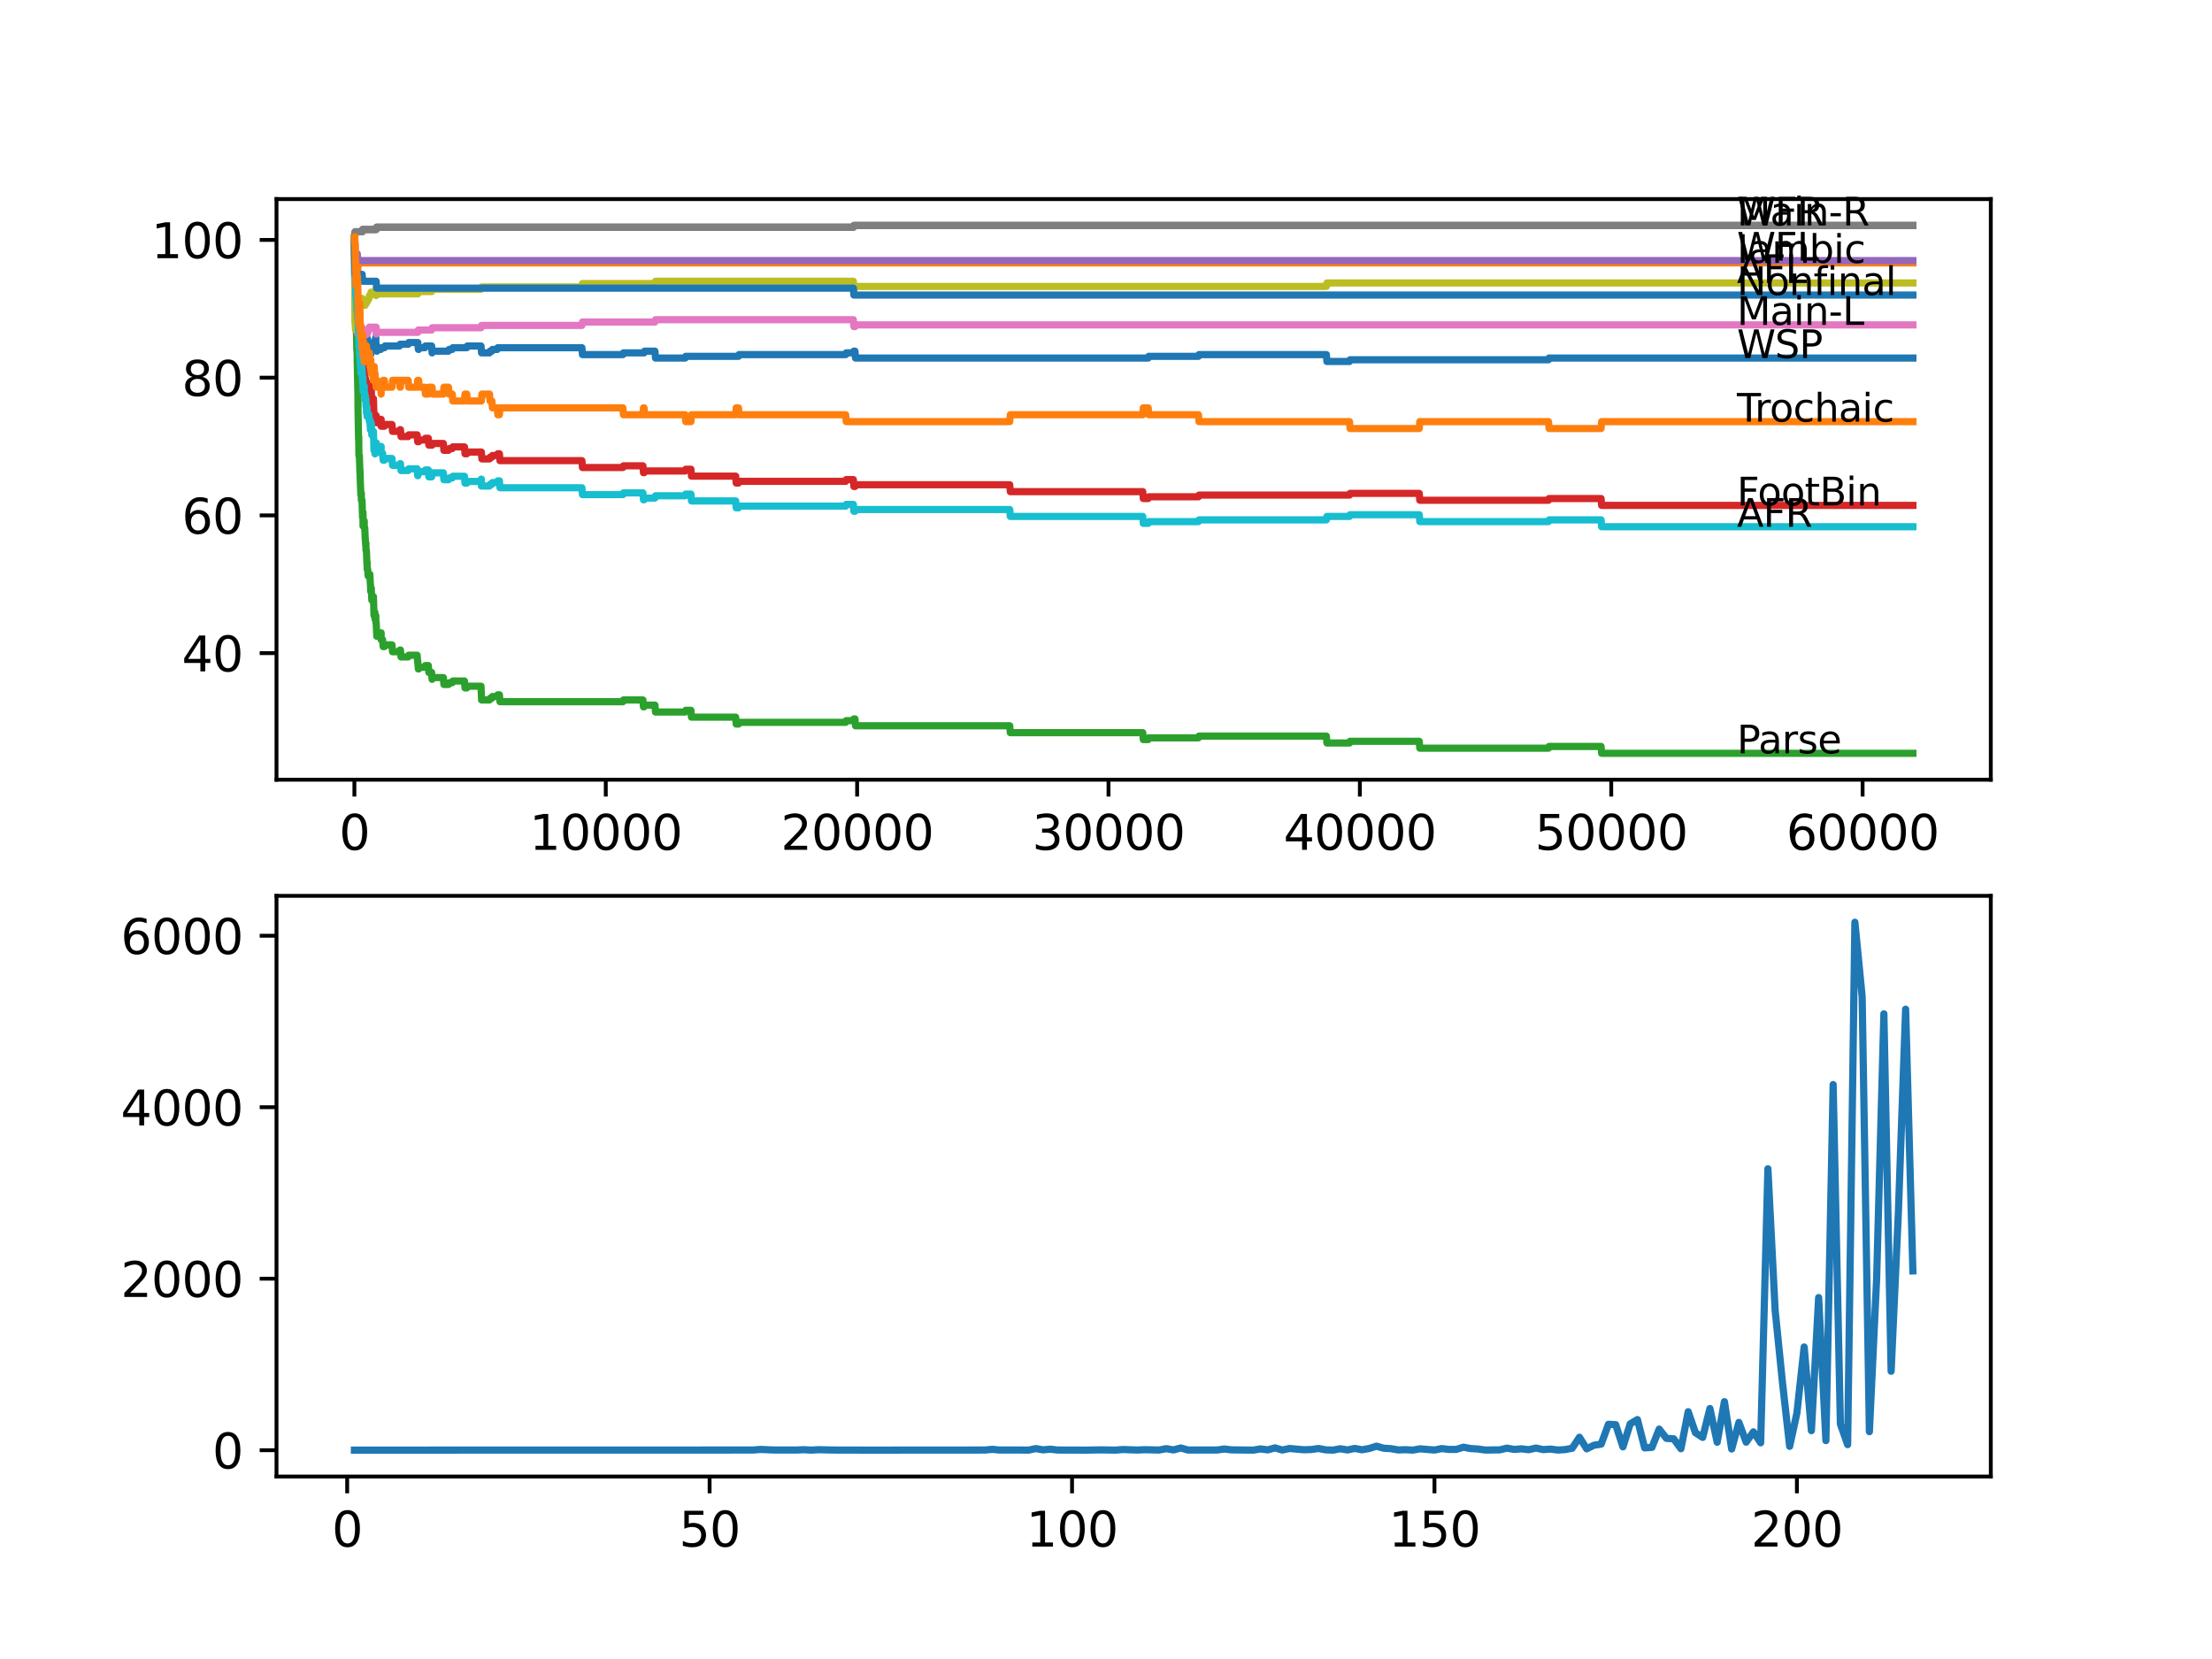 <?xml version="1.0" encoding="utf-8" standalone="no"?>
<!DOCTYPE svg PUBLIC "-//W3C//DTD SVG 1.1//EN"
  "http://www.w3.org/Graphics/SVG/1.1/DTD/svg11.dtd">
<svg xmlns:xlink="http://www.w3.org/1999/xlink" width="460.8pt" height="345.6pt" viewBox="0 0 460.8 345.6" xmlns="http://www.w3.org/2000/svg" version="1.1">
 <defs>
  <style type="text/css">*{stroke-linejoin: round; stroke-linecap: butt}</style>
 </defs>
 <g id="figure_1">
  <g id="patch_1">
   <path d="M 0 345.6 
L 460.8 345.6 
L 460.8 0 
L 0 0 
z
" style="fill: #ffffff"/>
  </g>
  <g id="axes_1">
   <g id="patch_2">
    <path d="M 57.6 162.432 
L 414.72 162.432 
L 414.72 41.472 
L 57.6 41.472 
z
" style="fill: #ffffff"/>
   </g>
   <g id="matplotlib.axis_1">
    <g id="xtick_1">
     <g id="line2d_1">
      <defs>
       <path id="mfb0b4ac563" d="M 0 0 
L 0 3.5 
" style="stroke: #000000; stroke-width: 0.8"/>
      </defs>
      <g>
       <use xlink:href="#mfb0b4ac563" x="73.827" y="162.432" style="stroke: #000000; stroke-width: 0.8"/>
      </g>
     </g>
     <g id="text_1">
      <!-- 0 -->
      <g transform="translate(70.646 177.03)scale(0.1 -0.1)">
       <defs>
        <path id="DejaVuSans-30" d="M 2034 4250 
Q 1547 4250 1301 3770 
Q 1056 3291 1056 2328 
Q 1056 1369 1301 889 
Q 1547 409 2034 409 
Q 2525 409 2770 889 
Q 3016 1369 3016 2328 
Q 3016 3291 2770 3770 
Q 2525 4250 2034 4250 
z
M 2034 4750 
Q 2819 4750 3233 4129 
Q 3647 3509 3647 2328 
Q 3647 1150 3233 529 
Q 2819 -91 2034 -91 
Q 1250 -91 836 529 
Q 422 1150 422 2328 
Q 422 3509 836 4129 
Q 1250 4750 2034 4750 
z
" transform="scale(0.016)"/>
       </defs>
       <use xlink:href="#DejaVuSans-30"/>
      </g>
     </g>
    </g>
    <g id="xtick_2">
     <g id="line2d_2">
      <g>
       <use xlink:href="#mfb0b4ac563" x="126.192" y="162.432" style="stroke: #000000; stroke-width: 0.8"/>
      </g>
     </g>
     <g id="text_2">
      <!-- 10000 -->
      <g transform="translate(110.286 177.03)scale(0.1 -0.1)">
       <defs>
        <path id="DejaVuSans-31" d="M 794 531 
L 1825 531 
L 1825 4091 
L 703 3866 
L 703 4441 
L 1819 4666 
L 2450 4666 
L 2450 531 
L 3481 531 
L 3481 0 
L 794 0 
L 794 531 
z
" transform="scale(0.016)"/>
       </defs>
       <use xlink:href="#DejaVuSans-31"/>
       <use xlink:href="#DejaVuSans-30" x="63.623"/>
       <use xlink:href="#DejaVuSans-30" x="127.246"/>
       <use xlink:href="#DejaVuSans-30" x="190.869"/>
       <use xlink:href="#DejaVuSans-30" x="254.492"/>
      </g>
     </g>
    </g>
    <g id="xtick_3">
     <g id="line2d_3">
      <g>
       <use xlink:href="#mfb0b4ac563" x="178.556" y="162.432" style="stroke: #000000; stroke-width: 0.8"/>
      </g>
     </g>
     <g id="text_3">
      <!-- 20000 -->
      <g transform="translate(162.65 177.03)scale(0.1 -0.1)">
       <defs>
        <path id="DejaVuSans-32" d="M 1228 531 
L 3431 531 
L 3431 0 
L 469 0 
L 469 531 
Q 828 903 1448 1529 
Q 2069 2156 2228 2338 
Q 2531 2678 2651 2914 
Q 2772 3150 2772 3378 
Q 2772 3750 2511 3984 
Q 2250 4219 1831 4219 
Q 1534 4219 1204 4116 
Q 875 4013 500 3803 
L 500 4441 
Q 881 4594 1212 4672 
Q 1544 4750 1819 4750 
Q 2544 4750 2975 4387 
Q 3406 4025 3406 3419 
Q 3406 3131 3298 2873 
Q 3191 2616 2906 2266 
Q 2828 2175 2409 1742 
Q 1991 1309 1228 531 
z
" transform="scale(0.016)"/>
       </defs>
       <use xlink:href="#DejaVuSans-32"/>
       <use xlink:href="#DejaVuSans-30" x="63.623"/>
       <use xlink:href="#DejaVuSans-30" x="127.246"/>
       <use xlink:href="#DejaVuSans-30" x="190.869"/>
       <use xlink:href="#DejaVuSans-30" x="254.492"/>
      </g>
     </g>
    </g>
    <g id="xtick_4">
     <g id="line2d_4">
      <g>
       <use xlink:href="#mfb0b4ac563" x="230.921" y="162.432" style="stroke: #000000; stroke-width: 0.8"/>
      </g>
     </g>
     <g id="text_4">
      <!-- 30000 -->
      <g transform="translate(215.015 177.03)scale(0.1 -0.1)">
       <defs>
        <path id="DejaVuSans-33" d="M 2597 2516 
Q 3050 2419 3304 2112 
Q 3559 1806 3559 1356 
Q 3559 666 3084 287 
Q 2609 -91 1734 -91 
Q 1441 -91 1130 -33 
Q 819 25 488 141 
L 488 750 
Q 750 597 1062 519 
Q 1375 441 1716 441 
Q 2309 441 2620 675 
Q 2931 909 2931 1356 
Q 2931 1769 2642 2001 
Q 2353 2234 1838 2234 
L 1294 2234 
L 1294 2753 
L 1863 2753 
Q 2328 2753 2575 2939 
Q 2822 3125 2822 3475 
Q 2822 3834 2567 4026 
Q 2313 4219 1838 4219 
Q 1578 4219 1281 4162 
Q 984 4106 628 3988 
L 628 4550 
Q 988 4650 1302 4700 
Q 1616 4750 1894 4750 
Q 2613 4750 3031 4423 
Q 3450 4097 3450 3541 
Q 3450 3153 3228 2886 
Q 3006 2619 2597 2516 
z
" transform="scale(0.016)"/>
       </defs>
       <use xlink:href="#DejaVuSans-33"/>
       <use xlink:href="#DejaVuSans-30" x="63.623"/>
       <use xlink:href="#DejaVuSans-30" x="127.246"/>
       <use xlink:href="#DejaVuSans-30" x="190.869"/>
       <use xlink:href="#DejaVuSans-30" x="254.492"/>
      </g>
     </g>
    </g>
    <g id="xtick_5">
     <g id="line2d_5">
      <g>
       <use xlink:href="#mfb0b4ac563" x="283.285" y="162.432" style="stroke: #000000; stroke-width: 0.8"/>
      </g>
     </g>
     <g id="text_5">
      <!-- 40000 -->
      <g transform="translate(267.379 177.03)scale(0.1 -0.1)">
       <defs>
        <path id="DejaVuSans-34" d="M 2419 4116 
L 825 1625 
L 2419 1625 
L 2419 4116 
z
M 2253 4666 
L 3047 4666 
L 3047 1625 
L 3713 1625 
L 3713 1100 
L 3047 1100 
L 3047 0 
L 2419 0 
L 2419 1100 
L 313 1100 
L 313 1709 
L 2253 4666 
z
" transform="scale(0.016)"/>
       </defs>
       <use xlink:href="#DejaVuSans-34"/>
       <use xlink:href="#DejaVuSans-30" x="63.623"/>
       <use xlink:href="#DejaVuSans-30" x="127.246"/>
       <use xlink:href="#DejaVuSans-30" x="190.869"/>
       <use xlink:href="#DejaVuSans-30" x="254.492"/>
      </g>
     </g>
    </g>
    <g id="xtick_6">
     <g id="line2d_6">
      <g>
       <use xlink:href="#mfb0b4ac563" x="335.65" y="162.432" style="stroke: #000000; stroke-width: 0.8"/>
      </g>
     </g>
     <g id="text_6">
      <!-- 50000 -->
      <g transform="translate(319.744 177.03)scale(0.1 -0.1)">
       <defs>
        <path id="DejaVuSans-35" d="M 691 4666 
L 3169 4666 
L 3169 4134 
L 1269 4134 
L 1269 2991 
Q 1406 3038 1543 3061 
Q 1681 3084 1819 3084 
Q 2600 3084 3056 2656 
Q 3513 2228 3513 1497 
Q 3513 744 3044 326 
Q 2575 -91 1722 -91 
Q 1428 -91 1123 -41 
Q 819 9 494 109 
L 494 744 
Q 775 591 1075 516 
Q 1375 441 1709 441 
Q 2250 441 2565 725 
Q 2881 1009 2881 1497 
Q 2881 1984 2565 2268 
Q 2250 2553 1709 2553 
Q 1456 2553 1204 2497 
Q 953 2441 691 2322 
L 691 4666 
z
" transform="scale(0.016)"/>
       </defs>
       <use xlink:href="#DejaVuSans-35"/>
       <use xlink:href="#DejaVuSans-30" x="63.623"/>
       <use xlink:href="#DejaVuSans-30" x="127.246"/>
       <use xlink:href="#DejaVuSans-30" x="190.869"/>
       <use xlink:href="#DejaVuSans-30" x="254.492"/>
      </g>
     </g>
    </g>
    <g id="xtick_7">
     <g id="line2d_7">
      <g>
       <use xlink:href="#mfb0b4ac563" x="388.014" y="162.432" style="stroke: #000000; stroke-width: 0.8"/>
      </g>
     </g>
     <g id="text_7">
      <!-- 60000 -->
      <g transform="translate(372.108 177.03)scale(0.1 -0.1)">
       <defs>
        <path id="DejaVuSans-36" d="M 2113 2584 
Q 1688 2584 1439 2293 
Q 1191 2003 1191 1497 
Q 1191 994 1439 701 
Q 1688 409 2113 409 
Q 2538 409 2786 701 
Q 3034 994 3034 1497 
Q 3034 2003 2786 2293 
Q 2538 2584 2113 2584 
z
M 3366 4563 
L 3366 3988 
Q 3128 4100 2886 4159 
Q 2644 4219 2406 4219 
Q 1781 4219 1451 3797 
Q 1122 3375 1075 2522 
Q 1259 2794 1537 2939 
Q 1816 3084 2150 3084 
Q 2853 3084 3261 2657 
Q 3669 2231 3669 1497 
Q 3669 778 3244 343 
Q 2819 -91 2113 -91 
Q 1303 -91 875 529 
Q 447 1150 447 2328 
Q 447 3434 972 4092 
Q 1497 4750 2381 4750 
Q 2619 4750 2861 4703 
Q 3103 4656 3366 4563 
z
" transform="scale(0.016)"/>
       </defs>
       <use xlink:href="#DejaVuSans-36"/>
       <use xlink:href="#DejaVuSans-30" x="63.623"/>
       <use xlink:href="#DejaVuSans-30" x="127.246"/>
       <use xlink:href="#DejaVuSans-30" x="190.869"/>
       <use xlink:href="#DejaVuSans-30" x="254.492"/>
      </g>
     </g>
    </g>
   </g>
   <g id="matplotlib.axis_2">
    <g id="ytick_1">
     <g id="line2d_8">
      <defs>
       <path id="mea82a8be9b" d="M 0 0 
L -3.5 0 
" style="stroke: #000000; stroke-width: 0.8"/>
      </defs>
      <g>
       <use xlink:href="#mea82a8be9b" x="57.6" y="136.06" style="stroke: #000000; stroke-width: 0.8"/>
      </g>
     </g>
     <g id="text_8">
      <!-- 40 -->
      <g transform="translate(37.875 139.859)scale(0.1 -0.1)">
       <use xlink:href="#DejaVuSans-34"/>
       <use xlink:href="#DejaVuSans-30" x="63.623"/>
      </g>
     </g>
    </g>
    <g id="ytick_2">
     <g id="line2d_9">
      <g>
       <use xlink:href="#mea82a8be9b" x="57.6" y="107.368" style="stroke: #000000; stroke-width: 0.8"/>
      </g>
     </g>
     <g id="text_9">
      <!-- 60 -->
      <g transform="translate(37.875 111.167)scale(0.1 -0.1)">
       <use xlink:href="#DejaVuSans-36"/>
       <use xlink:href="#DejaVuSans-30" x="63.623"/>
      </g>
     </g>
    </g>
    <g id="ytick_3">
     <g id="line2d_10">
      <g>
       <use xlink:href="#mea82a8be9b" x="57.6" y="78.675" style="stroke: #000000; stroke-width: 0.8"/>
      </g>
     </g>
     <g id="text_10">
      <!-- 80 -->
      <g transform="translate(37.875 82.475)scale(0.1 -0.1)">
       <defs>
        <path id="DejaVuSans-38" d="M 2034 2216 
Q 1584 2216 1326 1975 
Q 1069 1734 1069 1313 
Q 1069 891 1326 650 
Q 1584 409 2034 409 
Q 2484 409 2743 651 
Q 3003 894 3003 1313 
Q 3003 1734 2745 1975 
Q 2488 2216 2034 2216 
z
M 1403 2484 
Q 997 2584 770 2862 
Q 544 3141 544 3541 
Q 544 4100 942 4425 
Q 1341 4750 2034 4750 
Q 2731 4750 3128 4425 
Q 3525 4100 3525 3541 
Q 3525 3141 3298 2862 
Q 3072 2584 2669 2484 
Q 3125 2378 3379 2068 
Q 3634 1759 3634 1313 
Q 3634 634 3220 271 
Q 2806 -91 2034 -91 
Q 1263 -91 848 271 
Q 434 634 434 1313 
Q 434 1759 690 2068 
Q 947 2378 1403 2484 
z
M 1172 3481 
Q 1172 3119 1398 2916 
Q 1625 2713 2034 2713 
Q 2441 2713 2670 2916 
Q 2900 3119 2900 3481 
Q 2900 3844 2670 4047 
Q 2441 4250 2034 4250 
Q 1625 4250 1398 4047 
Q 1172 3844 1172 3481 
z
" transform="scale(0.016)"/>
       </defs>
       <use xlink:href="#DejaVuSans-38"/>
       <use xlink:href="#DejaVuSans-30" x="63.623"/>
      </g>
     </g>
    </g>
    <g id="ytick_4">
     <g id="line2d_11">
      <g>
       <use xlink:href="#mea82a8be9b" x="57.6" y="49.983" style="stroke: #000000; stroke-width: 0.8"/>
      </g>
     </g>
     <g id="text_11">
      <!-- 100 -->
      <g transform="translate(31.512 53.782)scale(0.1 -0.1)">
       <use xlink:href="#DejaVuSans-31"/>
       <use xlink:href="#DejaVuSans-30" x="63.623"/>
       <use xlink:href="#DejaVuSans-30" x="127.246"/>
      </g>
     </g>
    </g>
   </g>
   <g id="line2d_12">
    <path d="M 73.833 49.983 
L 73.927 58.973 
L 73.964 57.539 
L 73.979 55.817 
L 74.042 60.599 
L 74.053 60.121 
L 74.147 68.25 
L 74.189 67.533 
L 74.325 67.533 
L 74.33 67.174 
L 74.335 68.609 
L 74.409 67.892 
L 74.524 69.565 
L 74.566 67.772 
L 74.592 71.359 
L 74.597 71.359 
L 74.602 72.793 
L 74.707 71.359 
L 74.712 71.359 
L 74.833 70.641 
L 74.88 70.641 
L 74.959 69.924 
L 74.964 71.359 
L 74.98 71.359 
L 74.985 71.359 
L 74.99 72.793 
L 75.095 71.717 
L 75.1 71.717 
L 75.231 70.283 
L 75.262 70.283 
L 75.278 69.924 
L 75.283 71.359 
L 75.357 71.359 
L 75.414 71.359 
L 75.44 69.924 
L 75.524 71.359 
L 75.529 71.359 
L 75.655 70.283 
L 75.702 70.283 
L 75.823 69.565 
L 75.864 69.565 
L 75.98 69.207 
L 76.037 69.207 
L 76.063 68.848 
L 76.069 70.283 
L 76.132 70.283 
L 76.21 70.283 
L 76.331 69.565 
L 76.341 69.565 
L 76.451 71 
L 76.566 70.641 
L 76.582 70.641 
L 76.697 72.076 
L 76.828 72.076 
L 76.943 73.511 
L 76.948 73.511 
L 77.069 72.793 
L 77.09 72.793 
L 77.179 72.435 
L 77.184 73.869 
L 77.231 73.869 
L 77.352 73.152 
L 77.388 73.152 
L 77.503 72.793 
L 77.619 72.793 
L 77.739 72.076 
L 77.802 72.076 
L 77.917 71.717 
L 77.959 71.717 
L 78.079 71 
L 78.121 71 
L 78.237 70.641 
L 78.252 70.641 
L 78.289 70.283 
L 78.294 71.717 
L 78.347 71.717 
L 78.367 71.717 
L 78.483 73.152 
L 78.525 73.152 
L 78.64 72.793 
L 79.315 72.793 
L 79.43 72.435 
L 80.075 72.435 
L 80.19 72.076 
L 83.216 72.076 
L 83.332 71.717 
L 85.028 71.717 
L 85.143 71.359 
L 87.039 71.359 
L 87.154 72.793 
L 87.212 72.793 
L 87.327 72.435 
L 88.5 72.435 
L 88.615 72.076 
L 89.919 72.076 
L 90.008 73.511 
L 90.029 73.152 
L 93.428 73.152 
L 93.543 72.793 
L 94.208 72.793 
L 94.323 72.435 
L 97.24 72.435 
L 97.355 72.076 
L 100.203 72.076 
L 100.319 73.511 
L 101.973 73.511 
L 102.089 73.152 
L 102.466 73.152 
L 102.581 72.793 
L 103.586 72.793 
L 103.701 72.435 
L 121.223 72.435 
L 121.338 73.869 
L 129.758 73.869 
L 129.873 73.511 
L 134.167 73.511 
L 134.282 73.152 
L 136.434 73.152 
L 136.55 74.587 
L 142.739 74.587 
L 142.854 74.228 
L 153.84 74.228 
L 153.956 73.869 
L 176.169 73.869 
L 176.284 73.511 
L 177.766 73.511 
L 177.881 73.152 
L 178.106 73.152 
L 178.221 74.587 
L 239.189 74.587 
L 239.304 74.228 
L 249.657 74.228 
L 249.772 73.869 
L 276.305 73.869 
L 276.42 75.304 
L 281.128 75.304 
L 281.243 74.945 
L 322.585 74.945 
L 322.7 74.587 
L 398.487 74.587 
L 398.487 74.587 
" clip-path="url(#pae2df542b6)" style="fill: none; stroke: #1f77b4; stroke-width: 1.5; stroke-linecap: square"/>
   </g>
   <g id="line2d_13">
    <path d="M 73.833 51.418 
L 73.875 51.418 
L 73.969 55.482 
L 73.995 54.765 
L 74.006 54.765 
L 74.126 57.634 
L 74.131 57.634 
L 74.252 54.765 
L 74.309 54.765 
L 74.424 56.2 
L 74.534 56.2 
L 74.65 54.765 
L 398.487 54.765 
L 398.487 54.765 
" clip-path="url(#pae2df542b6)" style="fill: none; stroke: #ff7f0e; stroke-width: 1.5; stroke-linecap: square"/>
   </g>
   <g id="line2d_14">
    <path d="M 73.833 51.418 
L 73.843 50.222 
L 73.901 55.195 
L 73.922 54.239 
L 74.006 62.847 
L 74.058 62.368 
L 74.079 62.368 
L 74.126 61.89 
L 74.205 67.629 
L 74.215 67.629 
L 74.341 73.009 
L 74.377 72.291 
L 74.414 75.16 
L 74.545 81.616 
L 74.561 81.258 
L 74.582 85.561 
L 74.702 91.659 
L 74.712 91.3 
L 74.733 90.941 
L 74.765 94.886 
L 74.77 94.886 
L 74.859 94.886 
L 74.98 98.473 
L 74.99 98.473 
L 74.995 98.114 
L 75.058 100.266 
L 75.178 103.136 
L 75.262 103.136 
L 75.278 102.777 
L 75.283 104.212 
L 75.357 104.212 
L 75.414 104.212 
L 75.529 107.798 
L 75.535 107.439 
L 75.55 107.439 
L 75.618 106.722 
L 75.629 109.591 
L 75.702 109.591 
L 75.823 108.874 
L 75.864 108.874 
L 75.875 108.515 
L 75.88 109.95 
L 75.959 109.95 
L 75.98 109.95 
L 76.095 112.461 
L 76.105 112.461 
L 76.21 113.895 
L 76.215 113.537 
L 76.231 113.537 
L 76.236 113.178 
L 76.241 114.613 
L 76.325 114.613 
L 76.446 117.482 
L 76.451 117.482 
L 76.477 117.123 
L 76.482 118.558 
L 76.545 118.558 
L 76.582 118.558 
L 76.697 119.992 
L 76.948 119.992 
L 77.043 119.634 
L 77.158 121.786 
L 77.179 121.786 
L 77.231 123.22 
L 77.289 122.503 
L 77.341 122.503 
L 77.456 125.014 
L 77.619 125.014 
L 77.739 124.296 
L 77.791 124.296 
L 77.912 128.241 
L 77.959 128.241 
L 78.079 127.524 
L 78.09 127.524 
L 78.121 128.959 
L 78.2 128.6 
L 78.252 128.6 
L 78.289 128.241 
L 78.294 129.676 
L 78.347 129.676 
L 78.367 129.676 
L 78.488 132.545 
L 78.525 132.545 
L 78.64 132.187 
L 79.315 132.187 
L 79.399 131.828 
L 79.404 133.263 
L 79.41 133.263 
L 79.703 133.263 
L 79.818 134.697 
L 80.075 134.697 
L 80.19 134.339 
L 81.656 134.339 
L 81.771 135.773 
L 83.216 135.773 
L 83.332 135.415 
L 83.421 135.415 
L 83.536 136.849 
L 85.028 136.849 
L 85.143 136.49 
L 86.898 136.49 
L 87.013 137.925 
L 87.039 137.925 
L 87.154 139.36 
L 87.212 139.36 
L 87.327 139.001 
L 88.5 139.001 
L 88.615 138.642 
L 89.223 138.642 
L 89.338 140.077 
L 89.919 140.077 
L 90.008 141.512 
L 90.029 141.153 
L 92.359 141.153 
L 92.474 142.588 
L 93.428 142.588 
L 93.543 142.229 
L 94.208 142.229 
L 94.323 141.87 
L 96.753 141.87 
L 96.868 143.305 
L 97.24 143.305 
L 97.355 142.946 
L 100.203 142.946 
L 100.324 145.816 
L 101.973 145.816 
L 102.089 145.457 
L 102.466 145.457 
L 102.581 145.098 
L 103.586 145.098 
L 103.701 144.74 
L 104.037 144.74 
L 104.152 146.174 
L 129.758 146.174 
L 129.873 145.816 
L 133.931 145.816 
L 134.047 147.25 
L 134.167 147.25 
L 134.282 146.891 
L 136.434 146.891 
L 136.55 148.326 
L 142.739 148.326 
L 142.854 147.967 
L 143.933 147.967 
L 144.048 149.402 
L 153.254 149.402 
L 153.369 150.837 
L 153.84 150.837 
L 153.956 150.478 
L 176.169 150.478 
L 176.284 150.119 
L 177.766 150.119 
L 177.881 149.761 
L 178.106 149.761 
L 178.221 151.195 
L 210.347 151.195 
L 210.462 152.63 
L 238.058 152.63 
L 238.173 154.065 
L 239.189 154.065 
L 239.304 153.706 
L 249.657 153.706 
L 249.772 153.347 
L 276.305 153.347 
L 276.42 154.782 
L 281.128 154.782 
L 281.243 154.423 
L 295.654 154.423 
L 295.769 155.858 
L 322.585 155.858 
L 322.7 155.499 
L 333.534 155.499 
L 333.65 156.934 
L 398.487 156.934 
L 398.487 156.934 
" clip-path="url(#pae2df542b6)" style="fill: none; stroke: #2ca02c; stroke-width: 1.5; stroke-linecap: square"/>
   </g>
   <g id="line2d_15">
    <path d="M 73.833 49.983 
L 73.948 56.2 
L 73.964 55.721 
L 73.974 55.721 
L 73.985 55.434 
L 74.037 57.825 
L 74.042 57.825 
L 74.126 59.858 
L 74.152 58.901 
L 74.168 58.901 
L 74.194 61.771 
L 74.283 60.934 
L 74.294 60.934 
L 74.32 60.456 
L 74.383 62.249 
L 74.388 62.249 
L 74.409 62.249 
L 74.414 61.771 
L 74.419 63.205 
L 74.513 62.368 
L 74.524 62.368 
L 74.534 61.651 
L 74.566 64.162 
L 74.613 63.325 
L 74.702 65.118 
L 74.723 64.401 
L 74.733 64.401 
L 74.854 68.346 
L 74.859 68.346 
L 74.953 70.857 
L 74.974 70.498 
L 74.99 70.498 
L 74.995 70.139 
L 75.058 72.291 
L 75.178 75.16 
L 75.262 75.16 
L 75.377 74.802 
L 75.425 74.802 
L 75.446 74.085 
L 75.461 76.954 
L 75.503 76.954 
L 75.529 76.954 
L 75.618 75.878 
L 75.624 77.312 
L 75.634 77.312 
L 75.702 77.312 
L 75.823 76.595 
L 75.864 76.595 
L 75.875 76.236 
L 75.88 77.671 
L 75.959 77.671 
L 75.98 77.671 
L 76.037 79.106 
L 76.09 78.747 
L 76.105 78.747 
L 76.21 80.182 
L 76.215 79.823 
L 76.231 79.823 
L 76.325 79.464 
L 76.341 80.899 
L 76.435 80.54 
L 76.451 80.54 
L 76.566 80.182 
L 76.948 80.182 
L 77.043 79.823 
L 77.158 81.975 
L 77.231 81.975 
L 77.341 81.258 
L 77.456 83.768 
L 77.619 83.768 
L 77.739 83.051 
L 77.791 83.051 
L 77.912 86.996 
L 77.959 86.996 
L 78.079 86.279 
L 78.09 86.279 
L 78.121 87.713 
L 78.2 87.355 
L 78.252 87.355 
L 78.373 86.637 
L 78.404 86.637 
L 78.519 88.072 
L 78.525 88.072 
L 78.64 87.713 
L 79.315 87.713 
L 79.399 87.355 
L 79.404 88.789 
L 79.41 88.789 
L 80.075 88.789 
L 80.19 88.431 
L 81.656 88.431 
L 81.771 89.865 
L 83.216 89.865 
L 83.332 89.507 
L 83.421 89.507 
L 83.536 90.941 
L 85.028 90.941 
L 85.143 90.583 
L 86.898 90.583 
L 87.013 92.017 
L 87.212 92.017 
L 87.327 91.659 
L 88.5 91.659 
L 88.615 91.3 
L 89.223 91.3 
L 89.338 92.735 
L 90.008 92.735 
L 90.123 92.376 
L 92.359 92.376 
L 92.474 93.811 
L 93.428 93.811 
L 93.543 93.452 
L 94.208 93.452 
L 94.323 93.093 
L 96.753 93.093 
L 96.868 94.528 
L 97.24 94.528 
L 97.355 94.169 
L 100.277 94.169 
L 100.392 95.604 
L 101.973 95.604 
L 102.089 95.245 
L 102.466 95.245 
L 102.581 94.886 
L 103.586 94.886 
L 103.701 94.528 
L 104.037 94.528 
L 104.152 95.962 
L 121.223 95.962 
L 121.338 97.397 
L 129.758 97.397 
L 129.873 97.038 
L 133.931 97.038 
L 134.047 98.473 
L 134.167 98.473 
L 134.282 98.114 
L 142.739 98.114 
L 142.854 97.756 
L 143.933 97.756 
L 144.048 99.19 
L 153.254 99.19 
L 153.369 100.625 
L 153.84 100.625 
L 153.956 100.266 
L 176.169 100.266 
L 176.284 99.908 
L 177.766 99.908 
L 177.881 101.342 
L 178.106 101.342 
L 178.221 100.984 
L 210.347 100.984 
L 210.462 102.418 
L 238.058 102.418 
L 238.173 103.853 
L 239.189 103.853 
L 239.304 103.494 
L 249.657 103.494 
L 249.772 103.136 
L 281.128 103.136 
L 281.243 102.777 
L 295.654 102.777 
L 295.769 104.212 
L 322.585 104.212 
L 322.7 103.853 
L 333.534 103.853 
L 333.65 105.287 
L 398.487 105.287 
L 398.487 105.287 
" clip-path="url(#pae2df542b6)" style="fill: none; stroke: #d62728; stroke-width: 1.5; stroke-linecap: square"/>
   </g>
   <g id="line2d_16">
    <path d="M 73.833 49.983 
L 73.848 48.787 
L 73.901 51.178 
L 73.932 50.222 
L 74.058 54.765 
L 74.084 54.765 
L 74.205 52.852 
L 74.424 52.852 
L 74.54 54.287 
L 398.487 54.287 
L 398.487 54.287 
" clip-path="url(#pae2df542b6)" style="fill: none; stroke: #9467bd; stroke-width: 1.5; stroke-linecap: square"/>
   </g>
   <g id="line2d_17">
    <path d="M 73.833 49.983 
L 73.848 49.983 
L 73.99 48.285 
L 75.44 48.285 
L 75.556 47.807 
L 78.357 47.807 
L 78.472 47.329 
L 177.766 47.329 
L 177.881 46.97 
L 398.487 46.97 
L 398.487 46.97 
" clip-path="url(#pae2df542b6)" style="fill: none; stroke: #8c564b; stroke-width: 1.5; stroke-linecap: square"/>
   </g>
   <g id="line2d_18">
    <path d="M 73.833 49.624 
L 73.979 66.84 
L 74 66.361 
L 74.068 66.361 
L 74.115 66.003 
L 74.121 67.437 
L 74.163 67.437 
L 74.173 67.437 
L 74.194 68.872 
L 74.283 68.513 
L 74.466 68.513 
L 74.534 68.155 
L 74.54 69.589 
L 74.561 69.589 
L 74.597 69.589 
L 74.712 68.752 
L 74.985 68.752 
L 75.1 68.274 
L 75.44 68.274 
L 75.556 69.709 
L 76.341 69.709 
L 76.456 69.35 
L 76.582 69.35 
L 76.697 68.872 
L 76.828 68.872 
L 76.943 68.155 
L 78.357 68.155 
L 78.367 69.589 
L 78.467 69.231 
L 87.039 69.231 
L 87.154 68.752 
L 89.919 68.752 
L 90.034 68.274 
L 100.203 68.274 
L 100.319 67.796 
L 121.223 67.796 
L 121.338 67.079 
L 136.434 67.079 
L 136.55 66.601 
L 177.766 66.601 
L 177.881 68.035 
L 178.106 68.035 
L 178.221 67.677 
L 398.487 67.677 
L 398.487 67.677 
" clip-path="url(#pae2df542b6)" style="fill: none; stroke: #e377c2; stroke-width: 1.5; stroke-linecap: square"/>
   </g>
   <g id="line2d_19">
    <path d="M 73.833 49.983 
L 73.848 49.983 
L 73.99 48.285 
L 75.44 48.285 
L 75.556 47.807 
L 78.357 47.807 
L 78.472 47.329 
L 177.766 47.329 
L 177.881 46.97 
L 398.487 46.97 
L 398.487 46.97 
" clip-path="url(#pae2df542b6)" style="fill: none; stroke: #7f7f7f; stroke-width: 1.5; stroke-linecap: square"/>
   </g>
   <g id="line2d_20">
    <path d="M 73.833 49.624 
L 73.979 67.677 
L 74 65.764 
L 74.026 65.764 
L 74.053 68.633 
L 74.142 67.079 
L 74.173 66.122 
L 74.178 67.557 
L 74.252 66.72 
L 74.294 66.72 
L 74.419 65.046 
L 74.424 65.046 
L 74.54 66.84 
L 74.566 66.84 
L 74.697 64.09 
L 74.959 64.09 
L 75.074 62.894 
L 75.278 62.894 
L 75.393 62.177 
L 75.44 62.177 
L 75.556 63.612 
L 76.063 63.612 
L 76.179 63.134 
L 76.341 63.134 
L 76.456 62.775 
L 76.582 62.775 
L 76.697 62.297 
L 76.828 62.297 
L 76.943 61.579 
L 77.179 61.579 
L 77.294 60.862 
L 78.289 60.862 
L 78.357 60.145 
L 78.362 61.579 
L 78.394 61.221 
L 87.039 61.221 
L 87.154 60.743 
L 89.919 60.743 
L 90.034 60.264 
L 100.203 60.264 
L 100.319 59.786 
L 121.223 59.786 
L 121.338 59.069 
L 136.434 59.069 
L 136.55 58.591 
L 177.766 58.591 
L 177.881 60.025 
L 178.106 60.025 
L 178.221 59.667 
L 276.305 59.667 
L 276.42 58.949 
L 398.487 58.949 
L 398.487 58.949 
" clip-path="url(#pae2df542b6)" style="fill: none; stroke: #bcbd22; stroke-width: 1.5; stroke-linecap: square"/>
   </g>
   <g id="line2d_21">
    <path d="M 73.833 49.624 
L 73.969 56.582 
L 73.974 56.582 
L 73.985 55.817 
L 74.037 58.925 
L 74.042 58.925 
L 74.126 61.675 
L 74.084 57.371 
L 74.157 60.719 
L 74.168 60.24 
L 74.22 62.751 
L 74.246 62.273 
L 74.325 64.664 
L 74.356 63.229 
L 74.372 63.229 
L 74.377 62.871 
L 74.419 65.262 
L 74.44 64.783 
L 74.466 66.218 
L 74.534 64.425 
L 74.55 65.501 
L 74.561 65.501 
L 74.681 68.848 
L 74.702 68.848 
L 74.733 68.131 
L 74.765 72.076 
L 74.859 72.076 
L 74.953 74.587 
L 74.974 73.511 
L 74.985 73.511 
L 74.995 72.674 
L 75.063 76.26 
L 75.1 76.26 
L 75.121 75.543 
L 75.173 77.695 
L 75.189 77.695 
L 75.262 77.695 
L 75.388 76.619 
L 75.414 76.619 
L 75.529 79.727 
L 75.535 79.369 
L 75.55 79.369 
L 75.618 78.651 
L 75.629 81.521 
L 75.702 81.521 
L 75.823 80.803 
L 75.864 80.803 
L 75.875 80.445 
L 75.88 81.879 
L 75.959 81.879 
L 75.98 81.879 
L 76.037 83.314 
L 76.09 82.477 
L 76.105 82.477 
L 76.21 83.912 
L 76.215 83.553 
L 76.231 83.553 
L 76.236 83.194 
L 76.241 84.629 
L 76.325 84.629 
L 76.341 86.064 
L 76.435 85.705 
L 76.451 85.705 
L 76.477 85.346 
L 76.482 86.781 
L 76.545 86.781 
L 76.582 86.781 
L 76.697 86.303 
L 76.828 86.303 
L 76.943 87.737 
L 76.948 87.737 
L 77.043 87.379 
L 77.158 89.531 
L 77.179 89.531 
L 77.299 88.096 
L 77.341 88.096 
L 77.456 90.607 
L 77.619 90.607 
L 77.739 89.889 
L 77.791 89.889 
L 77.912 93.834 
L 77.959 93.834 
L 78.079 93.117 
L 78.09 93.117 
L 78.121 94.552 
L 78.2 94.193 
L 78.252 94.193 
L 78.388 92.28 
L 78.404 92.28 
L 78.519 93.715 
L 78.525 93.715 
L 78.64 93.356 
L 79.315 93.356 
L 79.399 92.998 
L 79.404 94.432 
L 79.41 94.432 
L 79.703 94.432 
L 79.818 95.867 
L 80.075 95.867 
L 80.19 95.508 
L 81.656 95.508 
L 81.771 96.943 
L 83.216 96.943 
L 83.332 96.584 
L 83.421 96.584 
L 83.536 98.019 
L 85.028 98.019 
L 85.143 97.66 
L 86.898 97.66 
L 87.013 99.095 
L 87.039 99.095 
L 87.154 98.617 
L 87.212 98.617 
L 87.327 98.258 
L 88.5 98.258 
L 88.615 97.899 
L 89.223 97.899 
L 89.338 99.334 
L 89.919 99.334 
L 90.034 98.497 
L 92.359 98.497 
L 92.474 99.932 
L 93.428 99.932 
L 93.543 99.573 
L 94.208 99.573 
L 94.323 99.214 
L 96.753 99.214 
L 96.868 100.649 
L 97.24 100.649 
L 97.355 100.29 
L 100.203 100.29 
L 100.277 99.812 
L 100.282 101.247 
L 100.303 101.247 
L 101.973 101.247 
L 102.089 100.888 
L 102.466 100.888 
L 102.581 100.529 
L 103.586 100.529 
L 103.701 100.171 
L 104.037 100.171 
L 104.152 101.605 
L 121.223 101.605 
L 121.338 103.04 
L 129.758 103.04 
L 129.873 102.681 
L 133.931 102.681 
L 134.047 104.116 
L 134.167 104.116 
L 134.282 103.757 
L 136.434 103.757 
L 136.55 103.279 
L 142.739 103.279 
L 142.854 102.92 
L 143.933 102.92 
L 144.048 104.355 
L 153.254 104.355 
L 153.369 105.79 
L 153.84 105.79 
L 153.956 105.431 
L 176.169 105.431 
L 176.284 105.072 
L 177.766 105.072 
L 177.881 106.507 
L 178.106 106.507 
L 178.221 106.148 
L 210.347 106.148 
L 210.462 107.583 
L 238.058 107.583 
L 238.173 109.018 
L 239.189 109.018 
L 239.304 108.659 
L 249.657 108.659 
L 249.772 108.3 
L 276.305 108.3 
L 276.42 107.583 
L 281.128 107.583 
L 281.243 107.224 
L 295.654 107.224 
L 295.769 108.659 
L 322.585 108.659 
L 322.7 108.3 
L 333.534 108.3 
L 333.65 109.735 
L 398.487 109.735 
L 398.487 109.735 
" clip-path="url(#pae2df542b6)" style="fill: none; stroke: #17becf; stroke-width: 1.5; stroke-linecap: square"/>
   </g>
   <g id="line2d_22">
    <path d="M 73.833 49.983 
L 73.848 49.983 
L 73.985 57.156 
L 75.44 57.156 
L 75.556 58.591 
L 78.357 58.591 
L 78.472 60.025 
L 177.766 60.025 
L 177.881 61.46 
L 398.487 61.46 
L 398.487 61.46 
" clip-path="url(#pae2df542b6)" style="fill: none; stroke: #1f77b4; stroke-width: 1.5; stroke-linecap: square"/>
   </g>
   <g id="line2d_23">
    <path d="M 73.833 49.624 
L 73.875 49.624 
L 73.917 49.337 
L 73.922 50.772 
L 73.964 50.772 
L 73.979 50.772 
L 74.11 56.51 
L 74.126 55.076 
L 74.142 59.38 
L 74.22 56.75 
L 74.236 56.75 
L 74.325 55.315 
L 74.351 58.184 
L 74.372 58.184 
L 74.414 59.619 
L 74.445 57.467 
L 74.482 58.901 
L 74.524 58.901 
L 74.65 66.075 
L 74.655 64.64 
L 74.702 64.64 
L 74.733 67.509 
L 74.812 64.64 
L 74.859 64.64 
L 74.953 63.205 
L 74.969 64.64 
L 74.985 64.64 
L 75.053 68.944 
L 75.105 67.509 
L 75.11 67.509 
L 75.168 70.378 
L 75.226 68.944 
L 75.262 68.944 
L 75.377 70.378 
L 75.414 70.378 
L 75.435 72.53 
L 75.529 69.661 
L 75.618 73.965 
L 75.645 71.096 
L 75.702 71.096 
L 75.823 73.965 
L 75.864 73.965 
L 75.875 75.4 
L 75.974 73.965 
L 75.98 73.965 
L 76.037 72.53 
L 76.09 73.487 
L 76.105 73.487 
L 76.21 72.052 
L 76.215 73.487 
L 76.231 73.487 
L 76.236 74.921 
L 76.331 72.052 
L 76.336 72.052 
L 76.341 72.052 
L 76.461 74.921 
L 76.477 74.921 
L 76.592 73.487 
L 76.948 73.487 
L 77.064 74.921 
L 77.09 74.921 
L 77.095 76.356 
L 77.2 74.921 
L 77.231 74.921 
L 77.341 77.791 
L 77.346 76.356 
L 77.388 76.356 
L 77.435 77.791 
L 77.498 76.356 
L 77.619 76.356 
L 77.739 79.225 
L 77.791 79.225 
L 77.912 76.356 
L 77.959 76.356 
L 78.079 79.225 
L 78.09 79.225 
L 78.121 77.791 
L 78.2 79.225 
L 78.252 79.225 
L 78.367 80.66 
L 78.404 80.66 
L 78.519 79.225 
L 78.525 79.225 
L 78.64 80.66 
L 79.315 80.66 
L 79.399 82.094 
L 79.425 80.66 
L 79.703 80.66 
L 79.818 79.225 
L 80.075 79.225 
L 80.19 80.66 
L 81.656 80.66 
L 81.771 79.225 
L 83.216 79.225 
L 83.332 80.66 
L 83.421 80.66 
L 83.536 79.225 
L 85.028 79.225 
L 85.143 80.66 
L 86.898 80.66 
L 87.013 79.225 
L 87.212 79.225 
L 87.327 80.66 
L 88.5 80.66 
L 88.615 82.094 
L 89.223 82.094 
L 89.338 80.66 
L 90.008 80.66 
L 90.123 82.094 
L 92.359 82.094 
L 92.474 80.66 
L 93.428 80.66 
L 93.543 82.094 
L 94.208 82.094 
L 94.323 83.529 
L 96.753 83.529 
L 96.868 82.094 
L 97.24 82.094 
L 97.355 83.529 
L 100.277 83.529 
L 100.392 82.094 
L 101.973 82.094 
L 102.089 83.529 
L 102.466 83.529 
L 102.581 84.964 
L 103.586 84.964 
L 103.701 86.398 
L 104.037 86.398 
L 104.152 84.964 
L 129.758 84.964 
L 129.873 86.398 
L 133.931 86.398 
L 134.047 84.964 
L 134.167 84.964 
L 134.282 86.398 
L 142.739 86.398 
L 142.854 87.833 
L 143.933 87.833 
L 144.048 86.398 
L 153.254 86.398 
L 153.369 84.964 
L 153.84 84.964 
L 153.956 86.398 
L 176.169 86.398 
L 176.284 87.833 
L 210.347 87.833 
L 210.462 86.398 
L 238.058 86.398 
L 238.173 84.964 
L 239.189 84.964 
L 239.304 86.398 
L 249.657 86.398 
L 249.772 87.833 
L 281.128 87.833 
L 281.243 89.268 
L 295.654 89.268 
L 295.769 87.833 
L 322.585 87.833 
L 322.7 89.268 
L 333.534 89.268 
L 333.65 87.833 
L 398.487 87.833 
L 398.487 87.833 
" clip-path="url(#pae2df542b6)" style="fill: none; stroke: #ff7f0e; stroke-width: 1.5; stroke-linecap: square"/>
   </g>
   <g id="patch_3">
    <path d="M 57.6 162.432 
L 57.6 41.472 
" style="fill: none; stroke: #000000; stroke-width: 0.8; stroke-linejoin: miter; stroke-linecap: square"/>
   </g>
   <g id="patch_4">
    <path d="M 414.72 162.432 
L 414.72 41.472 
" style="fill: none; stroke: #000000; stroke-width: 0.8; stroke-linejoin: miter; stroke-linecap: square"/>
   </g>
   <g id="patch_5">
    <path d="M 57.6 162.432 
L 414.72 162.432 
" style="fill: none; stroke: #000000; stroke-width: 0.8; stroke-linejoin: miter; stroke-linecap: square"/>
   </g>
   <g id="patch_6">
    <path d="M 57.6 41.472 
L 414.72 41.472 
" style="fill: none; stroke: #000000; stroke-width: 0.8; stroke-linejoin: miter; stroke-linecap: square"/>
   </g>
   <g id="text_12">
    <!-- WSP -->
    <g transform="translate(361.832 74.587)scale(0.08 -0.08)">
     <defs>
      <path id="DejaVuSans-57" d="M 213 4666 
L 850 4666 
L 1831 722 
L 2809 4666 
L 3519 4666 
L 4500 722 
L 5478 4666 
L 6119 4666 
L 4947 0 
L 4153 0 
L 3169 4050 
L 2175 0 
L 1381 0 
L 213 4666 
z
" transform="scale(0.016)"/>
      <path id="DejaVuSans-53" d="M 3425 4513 
L 3425 3897 
Q 3066 4069 2747 4153 
Q 2428 4238 2131 4238 
Q 1616 4238 1336 4038 
Q 1056 3838 1056 3469 
Q 1056 3159 1242 3001 
Q 1428 2844 1947 2747 
L 2328 2669 
Q 3034 2534 3370 2195 
Q 3706 1856 3706 1288 
Q 3706 609 3251 259 
Q 2797 -91 1919 -91 
Q 1588 -91 1214 -16 
Q 841 59 441 206 
L 441 856 
Q 825 641 1194 531 
Q 1563 422 1919 422 
Q 2459 422 2753 634 
Q 3047 847 3047 1241 
Q 3047 1584 2836 1778 
Q 2625 1972 2144 2069 
L 1759 2144 
Q 1053 2284 737 2584 
Q 422 2884 422 3419 
Q 422 4038 858 4394 
Q 1294 4750 2059 4750 
Q 2388 4750 2728 4690 
Q 3069 4631 3425 4513 
z
" transform="scale(0.016)"/>
      <path id="DejaVuSans-50" d="M 1259 4147 
L 1259 2394 
L 2053 2394 
Q 2494 2394 2734 2622 
Q 2975 2850 2975 3272 
Q 2975 3691 2734 3919 
Q 2494 4147 2053 4147 
L 1259 4147 
z
M 628 4666 
L 2053 4666 
Q 2838 4666 3239 4311 
Q 3641 3956 3641 3272 
Q 3641 2581 3239 2228 
Q 2838 1875 2053 1875 
L 1259 1875 
L 1259 0 
L 628 0 
L 628 4666 
z
" transform="scale(0.016)"/>
     </defs>
     <use xlink:href="#DejaVuSans-57"/>
     <use xlink:href="#DejaVuSans-53" x="98.877"/>
     <use xlink:href="#DejaVuSans-50" x="162.354"/>
    </g>
   </g>
   <g id="text_13">
    <!-- Iambic -->
    <g transform="translate(361.832 54.765)scale(0.08 -0.08)">
     <defs>
      <path id="DejaVuSans-49" d="M 628 4666 
L 1259 4666 
L 1259 0 
L 628 0 
L 628 4666 
z
" transform="scale(0.016)"/>
      <path id="DejaVuSans-61" d="M 2194 1759 
Q 1497 1759 1228 1600 
Q 959 1441 959 1056 
Q 959 750 1161 570 
Q 1363 391 1709 391 
Q 2188 391 2477 730 
Q 2766 1069 2766 1631 
L 2766 1759 
L 2194 1759 
z
M 3341 1997 
L 3341 0 
L 2766 0 
L 2766 531 
Q 2569 213 2275 61 
Q 1981 -91 1556 -91 
Q 1019 -91 701 211 
Q 384 513 384 1019 
Q 384 1609 779 1909 
Q 1175 2209 1959 2209 
L 2766 2209 
L 2766 2266 
Q 2766 2663 2505 2880 
Q 2244 3097 1772 3097 
Q 1472 3097 1187 3025 
Q 903 2953 641 2809 
L 641 3341 
Q 956 3463 1253 3523 
Q 1550 3584 1831 3584 
Q 2591 3584 2966 3190 
Q 3341 2797 3341 1997 
z
" transform="scale(0.016)"/>
      <path id="DejaVuSans-6d" d="M 3328 2828 
Q 3544 3216 3844 3400 
Q 4144 3584 4550 3584 
Q 5097 3584 5394 3201 
Q 5691 2819 5691 2113 
L 5691 0 
L 5113 0 
L 5113 2094 
Q 5113 2597 4934 2840 
Q 4756 3084 4391 3084 
Q 3944 3084 3684 2787 
Q 3425 2491 3425 1978 
L 3425 0 
L 2847 0 
L 2847 2094 
Q 2847 2600 2669 2842 
Q 2491 3084 2119 3084 
Q 1678 3084 1418 2786 
Q 1159 2488 1159 1978 
L 1159 0 
L 581 0 
L 581 3500 
L 1159 3500 
L 1159 2956 
Q 1356 3278 1631 3431 
Q 1906 3584 2284 3584 
Q 2666 3584 2933 3390 
Q 3200 3197 3328 2828 
z
" transform="scale(0.016)"/>
      <path id="DejaVuSans-62" d="M 3116 1747 
Q 3116 2381 2855 2742 
Q 2594 3103 2138 3103 
Q 1681 3103 1420 2742 
Q 1159 2381 1159 1747 
Q 1159 1113 1420 752 
Q 1681 391 2138 391 
Q 2594 391 2855 752 
Q 3116 1113 3116 1747 
z
M 1159 2969 
Q 1341 3281 1617 3432 
Q 1894 3584 2278 3584 
Q 2916 3584 3314 3078 
Q 3713 2572 3713 1747 
Q 3713 922 3314 415 
Q 2916 -91 2278 -91 
Q 1894 -91 1617 61 
Q 1341 213 1159 525 
L 1159 0 
L 581 0 
L 581 4863 
L 1159 4863 
L 1159 2969 
z
" transform="scale(0.016)"/>
      <path id="DejaVuSans-69" d="M 603 3500 
L 1178 3500 
L 1178 0 
L 603 0 
L 603 3500 
z
M 603 4863 
L 1178 4863 
L 1178 4134 
L 603 4134 
L 603 4863 
z
" transform="scale(0.016)"/>
      <path id="DejaVuSans-63" d="M 3122 3366 
L 3122 2828 
Q 2878 2963 2633 3030 
Q 2388 3097 2138 3097 
Q 1578 3097 1268 2742 
Q 959 2388 959 1747 
Q 959 1106 1268 751 
Q 1578 397 2138 397 
Q 2388 397 2633 464 
Q 2878 531 3122 666 
L 3122 134 
Q 2881 22 2623 -34 
Q 2366 -91 2075 -91 
Q 1284 -91 818 406 
Q 353 903 353 1747 
Q 353 2603 823 3093 
Q 1294 3584 2113 3584 
Q 2378 3584 2631 3529 
Q 2884 3475 3122 3366 
z
" transform="scale(0.016)"/>
     </defs>
     <use xlink:href="#DejaVuSans-49"/>
     <use xlink:href="#DejaVuSans-61" x="29.492"/>
     <use xlink:href="#DejaVuSans-6d" x="90.771"/>
     <use xlink:href="#DejaVuSans-62" x="188.184"/>
     <use xlink:href="#DejaVuSans-69" x="251.66"/>
     <use xlink:href="#DejaVuSans-63" x="279.443"/>
    </g>
   </g>
   <g id="text_14">
    <!-- Parse -->
    <g transform="translate(361.832 156.934)scale(0.08 -0.08)">
     <defs>
      <path id="DejaVuSans-72" d="M 2631 2963 
Q 2534 3019 2420 3045 
Q 2306 3072 2169 3072 
Q 1681 3072 1420 2755 
Q 1159 2438 1159 1844 
L 1159 0 
L 581 0 
L 581 3500 
L 1159 3500 
L 1159 2956 
Q 1341 3275 1631 3429 
Q 1922 3584 2338 3584 
Q 2397 3584 2469 3576 
Q 2541 3569 2628 3553 
L 2631 2963 
z
" transform="scale(0.016)"/>
      <path id="DejaVuSans-73" d="M 2834 3397 
L 2834 2853 
Q 2591 2978 2328 3040 
Q 2066 3103 1784 3103 
Q 1356 3103 1142 2972 
Q 928 2841 928 2578 
Q 928 2378 1081 2264 
Q 1234 2150 1697 2047 
L 1894 2003 
Q 2506 1872 2764 1633 
Q 3022 1394 3022 966 
Q 3022 478 2636 193 
Q 2250 -91 1575 -91 
Q 1294 -91 989 -36 
Q 684 19 347 128 
L 347 722 
Q 666 556 975 473 
Q 1284 391 1588 391 
Q 1994 391 2212 530 
Q 2431 669 2431 922 
Q 2431 1156 2273 1281 
Q 2116 1406 1581 1522 
L 1381 1569 
Q 847 1681 609 1914 
Q 372 2147 372 2553 
Q 372 3047 722 3315 
Q 1072 3584 1716 3584 
Q 2034 3584 2315 3537 
Q 2597 3491 2834 3397 
z
" transform="scale(0.016)"/>
      <path id="DejaVuSans-65" d="M 3597 1894 
L 3597 1613 
L 953 1613 
Q 991 1019 1311 708 
Q 1631 397 2203 397 
Q 2534 397 2845 478 
Q 3156 559 3463 722 
L 3463 178 
Q 3153 47 2828 -22 
Q 2503 -91 2169 -91 
Q 1331 -91 842 396 
Q 353 884 353 1716 
Q 353 2575 817 3079 
Q 1281 3584 2069 3584 
Q 2775 3584 3186 3129 
Q 3597 2675 3597 1894 
z
M 3022 2063 
Q 3016 2534 2758 2815 
Q 2500 3097 2075 3097 
Q 1594 3097 1305 2825 
Q 1016 2553 972 2059 
L 3022 2063 
z
" transform="scale(0.016)"/>
     </defs>
     <use xlink:href="#DejaVuSans-50"/>
     <use xlink:href="#DejaVuSans-61" x="55.803"/>
     <use xlink:href="#DejaVuSans-72" x="117.082"/>
     <use xlink:href="#DejaVuSans-73" x="158.195"/>
     <use xlink:href="#DejaVuSans-65" x="210.295"/>
    </g>
   </g>
   <g id="text_15">
    <!-- FootBin -->
    <g transform="translate(361.832 105.287)scale(0.08 -0.08)">
     <defs>
      <path id="DejaVuSans-46" d="M 628 4666 
L 3309 4666 
L 3309 4134 
L 1259 4134 
L 1259 2759 
L 3109 2759 
L 3109 2228 
L 1259 2228 
L 1259 0 
L 628 0 
L 628 4666 
z
" transform="scale(0.016)"/>
      <path id="DejaVuSans-6f" d="M 1959 3097 
Q 1497 3097 1228 2736 
Q 959 2375 959 1747 
Q 959 1119 1226 758 
Q 1494 397 1959 397 
Q 2419 397 2687 759 
Q 2956 1122 2956 1747 
Q 2956 2369 2687 2733 
Q 2419 3097 1959 3097 
z
M 1959 3584 
Q 2709 3584 3137 3096 
Q 3566 2609 3566 1747 
Q 3566 888 3137 398 
Q 2709 -91 1959 -91 
Q 1206 -91 779 398 
Q 353 888 353 1747 
Q 353 2609 779 3096 
Q 1206 3584 1959 3584 
z
" transform="scale(0.016)"/>
      <path id="DejaVuSans-74" d="M 1172 4494 
L 1172 3500 
L 2356 3500 
L 2356 3053 
L 1172 3053 
L 1172 1153 
Q 1172 725 1289 603 
Q 1406 481 1766 481 
L 2356 481 
L 2356 0 
L 1766 0 
Q 1100 0 847 248 
Q 594 497 594 1153 
L 594 3053 
L 172 3053 
L 172 3500 
L 594 3500 
L 594 4494 
L 1172 4494 
z
" transform="scale(0.016)"/>
      <path id="DejaVuSans-42" d="M 1259 2228 
L 1259 519 
L 2272 519 
Q 2781 519 3026 730 
Q 3272 941 3272 1375 
Q 3272 1813 3026 2020 
Q 2781 2228 2272 2228 
L 1259 2228 
z
M 1259 4147 
L 1259 2741 
L 2194 2741 
Q 2656 2741 2882 2914 
Q 3109 3088 3109 3444 
Q 3109 3797 2882 3972 
Q 2656 4147 2194 4147 
L 1259 4147 
z
M 628 4666 
L 2241 4666 
Q 2963 4666 3353 4366 
Q 3744 4066 3744 3513 
Q 3744 3084 3544 2831 
Q 3344 2578 2956 2516 
Q 3422 2416 3680 2098 
Q 3938 1781 3938 1306 
Q 3938 681 3513 340 
Q 3088 0 2303 0 
L 628 0 
L 628 4666 
z
" transform="scale(0.016)"/>
      <path id="DejaVuSans-6e" d="M 3513 2113 
L 3513 0 
L 2938 0 
L 2938 2094 
Q 2938 2591 2744 2837 
Q 2550 3084 2163 3084 
Q 1697 3084 1428 2787 
Q 1159 2491 1159 1978 
L 1159 0 
L 581 0 
L 581 3500 
L 1159 3500 
L 1159 2956 
Q 1366 3272 1645 3428 
Q 1925 3584 2291 3584 
Q 2894 3584 3203 3211 
Q 3513 2838 3513 2113 
z
" transform="scale(0.016)"/>
     </defs>
     <use xlink:href="#DejaVuSans-46"/>
     <use xlink:href="#DejaVuSans-6f" x="53.895"/>
     <use xlink:href="#DejaVuSans-6f" x="115.076"/>
     <use xlink:href="#DejaVuSans-74" x="176.258"/>
     <use xlink:href="#DejaVuSans-42" x="215.467"/>
     <use xlink:href="#DejaVuSans-69" x="284.07"/>
     <use xlink:href="#DejaVuSans-6e" x="311.854"/>
    </g>
   </g>
   <g id="text_16">
    <!-- WFL -->
    <g transform="translate(361.832 54.287)scale(0.08 -0.08)">
     <defs>
      <path id="DejaVuSans-4c" d="M 628 4666 
L 1259 4666 
L 1259 531 
L 3531 531 
L 3531 0 
L 628 0 
L 628 4666 
z
" transform="scale(0.016)"/>
     </defs>
     <use xlink:href="#DejaVuSans-57"/>
     <use xlink:href="#DejaVuSans-46" x="98.877"/>
     <use xlink:href="#DejaVuSans-4c" x="156.396"/>
    </g>
   </g>
   <g id="text_17">
    <!-- WFR -->
    <g transform="translate(361.832 46.97)scale(0.08 -0.08)">
     <defs>
      <path id="DejaVuSans-52" d="M 2841 2188 
Q 3044 2119 3236 1894 
Q 3428 1669 3622 1275 
L 4263 0 
L 3584 0 
L 2988 1197 
Q 2756 1666 2539 1819 
Q 2322 1972 1947 1972 
L 1259 1972 
L 1259 0 
L 628 0 
L 628 4666 
L 2053 4666 
Q 2853 4666 3247 4331 
Q 3641 3997 3641 3322 
Q 3641 2881 3436 2590 
Q 3231 2300 2841 2188 
z
M 1259 4147 
L 1259 2491 
L 2053 2491 
Q 2509 2491 2742 2702 
Q 2975 2913 2975 3322 
Q 2975 3731 2742 3939 
Q 2509 4147 2053 4147 
L 1259 4147 
z
" transform="scale(0.016)"/>
     </defs>
     <use xlink:href="#DejaVuSans-57"/>
     <use xlink:href="#DejaVuSans-46" x="98.877"/>
     <use xlink:href="#DejaVuSans-52" x="156.396"/>
    </g>
   </g>
   <g id="text_18">
    <!-- Main-L -->
    <g transform="translate(361.832 67.677)scale(0.08 -0.08)">
     <defs>
      <path id="DejaVuSans-4d" d="M 628 4666 
L 1569 4666 
L 2759 1491 
L 3956 4666 
L 4897 4666 
L 4897 0 
L 4281 0 
L 4281 4097 
L 3078 897 
L 2444 897 
L 1241 4097 
L 1241 0 
L 628 0 
L 628 4666 
z
" transform="scale(0.016)"/>
      <path id="DejaVuSans-2d" d="M 313 2009 
L 1997 2009 
L 1997 1497 
L 313 1497 
L 313 2009 
z
" transform="scale(0.016)"/>
     </defs>
     <use xlink:href="#DejaVuSans-4d"/>
     <use xlink:href="#DejaVuSans-61" x="86.279"/>
     <use xlink:href="#DejaVuSans-69" x="147.559"/>
     <use xlink:href="#DejaVuSans-6e" x="175.342"/>
     <use xlink:href="#DejaVuSans-2d" x="238.721"/>
     <use xlink:href="#DejaVuSans-4c" x="274.805"/>
    </g>
   </g>
   <g id="text_19">
    <!-- Main-R -->
    <g transform="translate(361.832 46.97)scale(0.08 -0.08)">
     <use xlink:href="#DejaVuSans-4d"/>
     <use xlink:href="#DejaVuSans-61" x="86.279"/>
     <use xlink:href="#DejaVuSans-69" x="147.559"/>
     <use xlink:href="#DejaVuSans-6e" x="175.342"/>
     <use xlink:href="#DejaVuSans-2d" x="238.721"/>
     <use xlink:href="#DejaVuSans-52" x="274.805"/>
    </g>
   </g>
   <g id="text_20">
    <!-- AFL -->
    <g transform="translate(361.832 58.949)scale(0.08 -0.08)">
     <defs>
      <path id="DejaVuSans-41" d="M 2188 4044 
L 1331 1722 
L 3047 1722 
L 2188 4044 
z
M 1831 4666 
L 2547 4666 
L 4325 0 
L 3669 0 
L 3244 1197 
L 1141 1197 
L 716 0 
L 50 0 
L 1831 4666 
z
" transform="scale(0.016)"/>
     </defs>
     <use xlink:href="#DejaVuSans-41"/>
     <use xlink:href="#DejaVuSans-46" x="68.408"/>
     <use xlink:href="#DejaVuSans-4c" x="125.928"/>
    </g>
   </g>
   <g id="text_21">
    <!-- AFR -->
    <g transform="translate(361.832 109.735)scale(0.08 -0.08)">
     <use xlink:href="#DejaVuSans-41"/>
     <use xlink:href="#DejaVuSans-46" x="68.408"/>
     <use xlink:href="#DejaVuSans-52" x="125.928"/>
    </g>
   </g>
   <g id="text_22">
    <!-- Nonfinal -->
    <g transform="translate(361.832 61.46)scale(0.08 -0.08)">
     <defs>
      <path id="DejaVuSans-4e" d="M 628 4666 
L 1478 4666 
L 3547 763 
L 3547 4666 
L 4159 4666 
L 4159 0 
L 3309 0 
L 1241 3903 
L 1241 0 
L 628 0 
L 628 4666 
z
" transform="scale(0.016)"/>
      <path id="DejaVuSans-66" d="M 2375 4863 
L 2375 4384 
L 1825 4384 
Q 1516 4384 1395 4259 
Q 1275 4134 1275 3809 
L 1275 3500 
L 2222 3500 
L 2222 3053 
L 1275 3053 
L 1275 0 
L 697 0 
L 697 3053 
L 147 3053 
L 147 3500 
L 697 3500 
L 697 3744 
Q 697 4328 969 4595 
Q 1241 4863 1831 4863 
L 2375 4863 
z
" transform="scale(0.016)"/>
      <path id="DejaVuSans-6c" d="M 603 4863 
L 1178 4863 
L 1178 0 
L 603 0 
L 603 4863 
z
" transform="scale(0.016)"/>
     </defs>
     <use xlink:href="#DejaVuSans-4e"/>
     <use xlink:href="#DejaVuSans-6f" x="74.805"/>
     <use xlink:href="#DejaVuSans-6e" x="135.986"/>
     <use xlink:href="#DejaVuSans-66" x="199.365"/>
     <use xlink:href="#DejaVuSans-69" x="234.57"/>
     <use xlink:href="#DejaVuSans-6e" x="262.354"/>
     <use xlink:href="#DejaVuSans-61" x="325.732"/>
     <use xlink:href="#DejaVuSans-6c" x="387.012"/>
    </g>
   </g>
   <g id="text_23">
    <!-- Trochaic -->
    <g transform="translate(361.832 87.833)scale(0.08 -0.08)">
     <defs>
      <path id="DejaVuSans-54" d="M -19 4666 
L 3928 4666 
L 3928 4134 
L 2272 4134 
L 2272 0 
L 1638 0 
L 1638 4134 
L -19 4134 
L -19 4666 
z
" transform="scale(0.016)"/>
      <path id="DejaVuSans-68" d="M 3513 2113 
L 3513 0 
L 2938 0 
L 2938 2094 
Q 2938 2591 2744 2837 
Q 2550 3084 2163 3084 
Q 1697 3084 1428 2787 
Q 1159 2491 1159 1978 
L 1159 0 
L 581 0 
L 581 4863 
L 1159 4863 
L 1159 2956 
Q 1366 3272 1645 3428 
Q 1925 3584 2291 3584 
Q 2894 3584 3203 3211 
Q 3513 2838 3513 2113 
z
" transform="scale(0.016)"/>
     </defs>
     <use xlink:href="#DejaVuSans-54"/>
     <use xlink:href="#DejaVuSans-72" x="46.334"/>
     <use xlink:href="#DejaVuSans-6f" x="85.197"/>
     <use xlink:href="#DejaVuSans-63" x="146.379"/>
     <use xlink:href="#DejaVuSans-68" x="201.359"/>
     <use xlink:href="#DejaVuSans-61" x="264.738"/>
     <use xlink:href="#DejaVuSans-69" x="326.018"/>
     <use xlink:href="#DejaVuSans-63" x="353.801"/>
    </g>
   </g>
  </g>
  <g id="axes_2">
   <g id="patch_7">
    <path d="M 57.6 307.584 
L 414.72 307.584 
L 414.72 186.624 
L 57.6 186.624 
z
" style="fill: #ffffff"/>
   </g>
   <g id="matplotlib.axis_3">
    <g id="xtick_8">
     <g id="line2d_24">
      <g>
       <use xlink:href="#mfb0b4ac563" x="72.323" y="307.584" style="stroke: #000000; stroke-width: 0.8"/>
      </g>
     </g>
     <g id="text_24">
      <!-- 0 -->
      <g transform="translate(69.141 322.182)scale(0.1 -0.1)">
       <use xlink:href="#DejaVuSans-30"/>
      </g>
     </g>
    </g>
    <g id="xtick_9">
     <g id="line2d_25">
      <g>
       <use xlink:href="#mfb0b4ac563" x="147.824" y="307.584" style="stroke: #000000; stroke-width: 0.8"/>
      </g>
     </g>
     <g id="text_25">
      <!-- 50 -->
      <g transform="translate(141.461 322.182)scale(0.1 -0.1)">
       <use xlink:href="#DejaVuSans-35"/>
       <use xlink:href="#DejaVuSans-30" x="63.623"/>
      </g>
     </g>
    </g>
    <g id="xtick_10">
     <g id="line2d_26">
      <g>
       <use xlink:href="#mfb0b4ac563" x="223.325" y="307.584" style="stroke: #000000; stroke-width: 0.8"/>
      </g>
     </g>
     <g id="text_26">
      <!-- 100 -->
      <g transform="translate(213.781 322.182)scale(0.1 -0.1)">
       <use xlink:href="#DejaVuSans-31"/>
       <use xlink:href="#DejaVuSans-30" x="63.623"/>
       <use xlink:href="#DejaVuSans-30" x="127.246"/>
      </g>
     </g>
    </g>
    <g id="xtick_11">
     <g id="line2d_27">
      <g>
       <use xlink:href="#mfb0b4ac563" x="298.826" y="307.584" style="stroke: #000000; stroke-width: 0.8"/>
      </g>
     </g>
     <g id="text_27">
      <!-- 150 -->
      <g transform="translate(289.282 322.182)scale(0.1 -0.1)">
       <use xlink:href="#DejaVuSans-31"/>
       <use xlink:href="#DejaVuSans-35" x="63.623"/>
       <use xlink:href="#DejaVuSans-30" x="127.246"/>
      </g>
     </g>
    </g>
    <g id="xtick_12">
     <g id="line2d_28">
      <g>
       <use xlink:href="#mfb0b4ac563" x="374.327" y="307.584" style="stroke: #000000; stroke-width: 0.8"/>
      </g>
     </g>
     <g id="text_28">
      <!-- 200 -->
      <g transform="translate(364.783 322.182)scale(0.1 -0.1)">
       <use xlink:href="#DejaVuSans-32"/>
       <use xlink:href="#DejaVuSans-30" x="63.623"/>
       <use xlink:href="#DejaVuSans-30" x="127.246"/>
      </g>
     </g>
    </g>
   </g>
   <g id="matplotlib.axis_4">
    <g id="ytick_5">
     <g id="line2d_29">
      <g>
       <use xlink:href="#mea82a8be9b" x="57.6" y="302.104" style="stroke: #000000; stroke-width: 0.8"/>
      </g>
     </g>
     <g id="text_29">
      <!-- 0 -->
      <g transform="translate(44.237 305.903)scale(0.1 -0.1)">
       <use xlink:href="#DejaVuSans-30"/>
      </g>
     </g>
    </g>
    <g id="ytick_6">
     <g id="line2d_30">
      <g>
       <use xlink:href="#mea82a8be9b" x="57.6" y="266.378" style="stroke: #000000; stroke-width: 0.8"/>
      </g>
     </g>
     <g id="text_30">
      <!-- 2000 -->
      <g transform="translate(25.15 270.177)scale(0.1 -0.1)">
       <use xlink:href="#DejaVuSans-32"/>
       <use xlink:href="#DejaVuSans-30" x="63.623"/>
       <use xlink:href="#DejaVuSans-30" x="127.246"/>
       <use xlink:href="#DejaVuSans-30" x="190.869"/>
      </g>
     </g>
    </g>
    <g id="ytick_7">
     <g id="line2d_31">
      <g>
       <use xlink:href="#mea82a8be9b" x="57.6" y="230.652" style="stroke: #000000; stroke-width: 0.8"/>
      </g>
     </g>
     <g id="text_31">
      <!-- 4000 -->
      <g transform="translate(25.15 234.452)scale(0.1 -0.1)">
       <use xlink:href="#DejaVuSans-34"/>
       <use xlink:href="#DejaVuSans-30" x="63.623"/>
       <use xlink:href="#DejaVuSans-30" x="127.246"/>
       <use xlink:href="#DejaVuSans-30" x="190.869"/>
      </g>
     </g>
    </g>
    <g id="ytick_8">
     <g id="line2d_32">
      <g>
       <use xlink:href="#mea82a8be9b" x="57.6" y="194.927" style="stroke: #000000; stroke-width: 0.8"/>
      </g>
     </g>
     <g id="text_32">
      <!-- 6000 -->
      <g transform="translate(25.15 198.726)scale(0.1 -0.1)">
       <use xlink:href="#DejaVuSans-36"/>
       <use xlink:href="#DejaVuSans-30" x="63.623"/>
       <use xlink:href="#DejaVuSans-30" x="127.246"/>
       <use xlink:href="#DejaVuSans-30" x="190.869"/>
      </g>
     </g>
    </g>
   </g>
   <g id="line2d_33">
    <path d="M 73.833 302.086 
L 156.884 302.068 
L 158.394 301.943 
L 161.414 302.068 
L 165.944 302.068 
L 167.454 301.997 
L 168.964 302.086 
L 170.474 301.997 
L 173.494 302.068 
L 181.044 302.086 
L 205.205 302.068 
L 206.715 301.925 
L 208.225 302.068 
L 212.755 302.068 
L 214.265 302.086 
L 215.775 301.764 
L 217.285 302.032 
L 218.795 301.889 
L 220.305 302.068 
L 226.345 302.086 
L 229.365 302.032 
L 232.385 302.086 
L 233.895 301.961 
L 236.915 302.068 
L 238.425 301.997 
L 241.445 302.068 
L 242.955 301.782 
L 244.465 302.05 
L 245.975 301.639 
L 247.485 302.068 
L 253.525 302.068 
L 255.035 301.854 
L 256.545 302.032 
L 261.075 302.086 
L 262.585 301.836 
L 264.095 302.032 
L 265.605 301.621 
L 267.115 302.068 
L 268.625 301.746 
L 271.645 302.014 
L 273.156 301.961 
L 274.666 301.746 
L 276.176 302.032 
L 277.686 302.086 
L 279.196 301.8 
L 280.706 302.05 
L 282.216 301.729 
L 283.726 302.014 
L 285.236 301.746 
L 286.746 301.264 
L 288.256 301.693 
L 289.766 301.782 
L 291.276 302.05 
L 292.786 301.997 
L 294.296 302.086 
L 295.806 301.818 
L 298.826 302.068 
L 300.336 301.764 
L 301.846 301.943 
L 303.356 301.943 
L 304.866 301.478 
L 306.376 301.764 
L 307.886 301.854 
L 309.396 302.068 
L 312.416 302.032 
L 313.926 301.675 
L 315.436 301.943 
L 316.946 301.818 
L 318.456 301.997 
L 319.966 301.657 
L 321.476 301.979 
L 322.986 301.871 
L 324.496 302.068 
L 326.006 301.979 
L 327.516 301.693 
L 329.026 299.406 
L 330.536 301.818 
L 332.046 301.068 
L 333.556 300.835 
L 335.066 296.709 
L 336.576 296.781 
L 338.086 301.407 
L 339.596 296.62 
L 341.106 295.727 
L 342.616 301.621 
L 344.127 301.514 
L 345.637 297.709 
L 347.147 299.639 
L 348.657 299.728 
L 350.167 301.8 
L 351.677 294.083 
L 353.187 298.46 
L 354.697 299.442 
L 356.207 293.422 
L 357.717 300.442 
L 359.227 291.993 
L 360.737 301.854 
L 362.247 296.316 
L 363.757 300.425 
L 365.267 298.281 
L 366.777 300.567 
L 368.287 243.478 
L 369.797 272.987 
L 371.307 287.867 
L 372.817 301.3 
L 374.327 294.369 
L 375.837 280.597 
L 377.347 298.031 
L 378.857 270.308 
L 380.367 300.103 
L 381.877 225.937 
L 383.387 296.656 
L 384.897 300.943 
L 386.407 192.122 
L 387.917 207.574 
L 389.427 298.245 
L 390.937 266.396 
L 392.447 211.2 
L 393.957 285.652 
L 395.467 252.552 
L 396.977 210.235 
L 398.487 264.752 
L 398.487 264.752 
" clip-path="url(#pf9c01b674f)" style="fill: none; stroke: #1f77b4; stroke-width: 1.5; stroke-linecap: square"/>
   </g>
   <g id="patch_8">
    <path d="M 57.6 307.584 
L 57.6 186.624 
" style="fill: none; stroke: #000000; stroke-width: 0.8; stroke-linejoin: miter; stroke-linecap: square"/>
   </g>
   <g id="patch_9">
    <path d="M 414.72 307.584 
L 414.72 186.624 
" style="fill: none; stroke: #000000; stroke-width: 0.8; stroke-linejoin: miter; stroke-linecap: square"/>
   </g>
   <g id="patch_10">
    <path d="M 57.6 307.584 
L 414.72 307.584 
" style="fill: none; stroke: #000000; stroke-width: 0.8; stroke-linejoin: miter; stroke-linecap: square"/>
   </g>
   <g id="patch_11">
    <path d="M 57.6 186.624 
L 414.72 186.624 
" style="fill: none; stroke: #000000; stroke-width: 0.8; stroke-linejoin: miter; stroke-linecap: square"/>
   </g>
  </g>
 </g>
 <defs>
  <clipPath id="pae2df542b6">
   <rect x="57.6" y="41.472" width="357.12" height="120.96"/>
  </clipPath>
  <clipPath id="pf9c01b674f">
   <rect x="57.6" y="186.624" width="357.12" height="120.96"/>
  </clipPath>
 </defs>
</svg>
